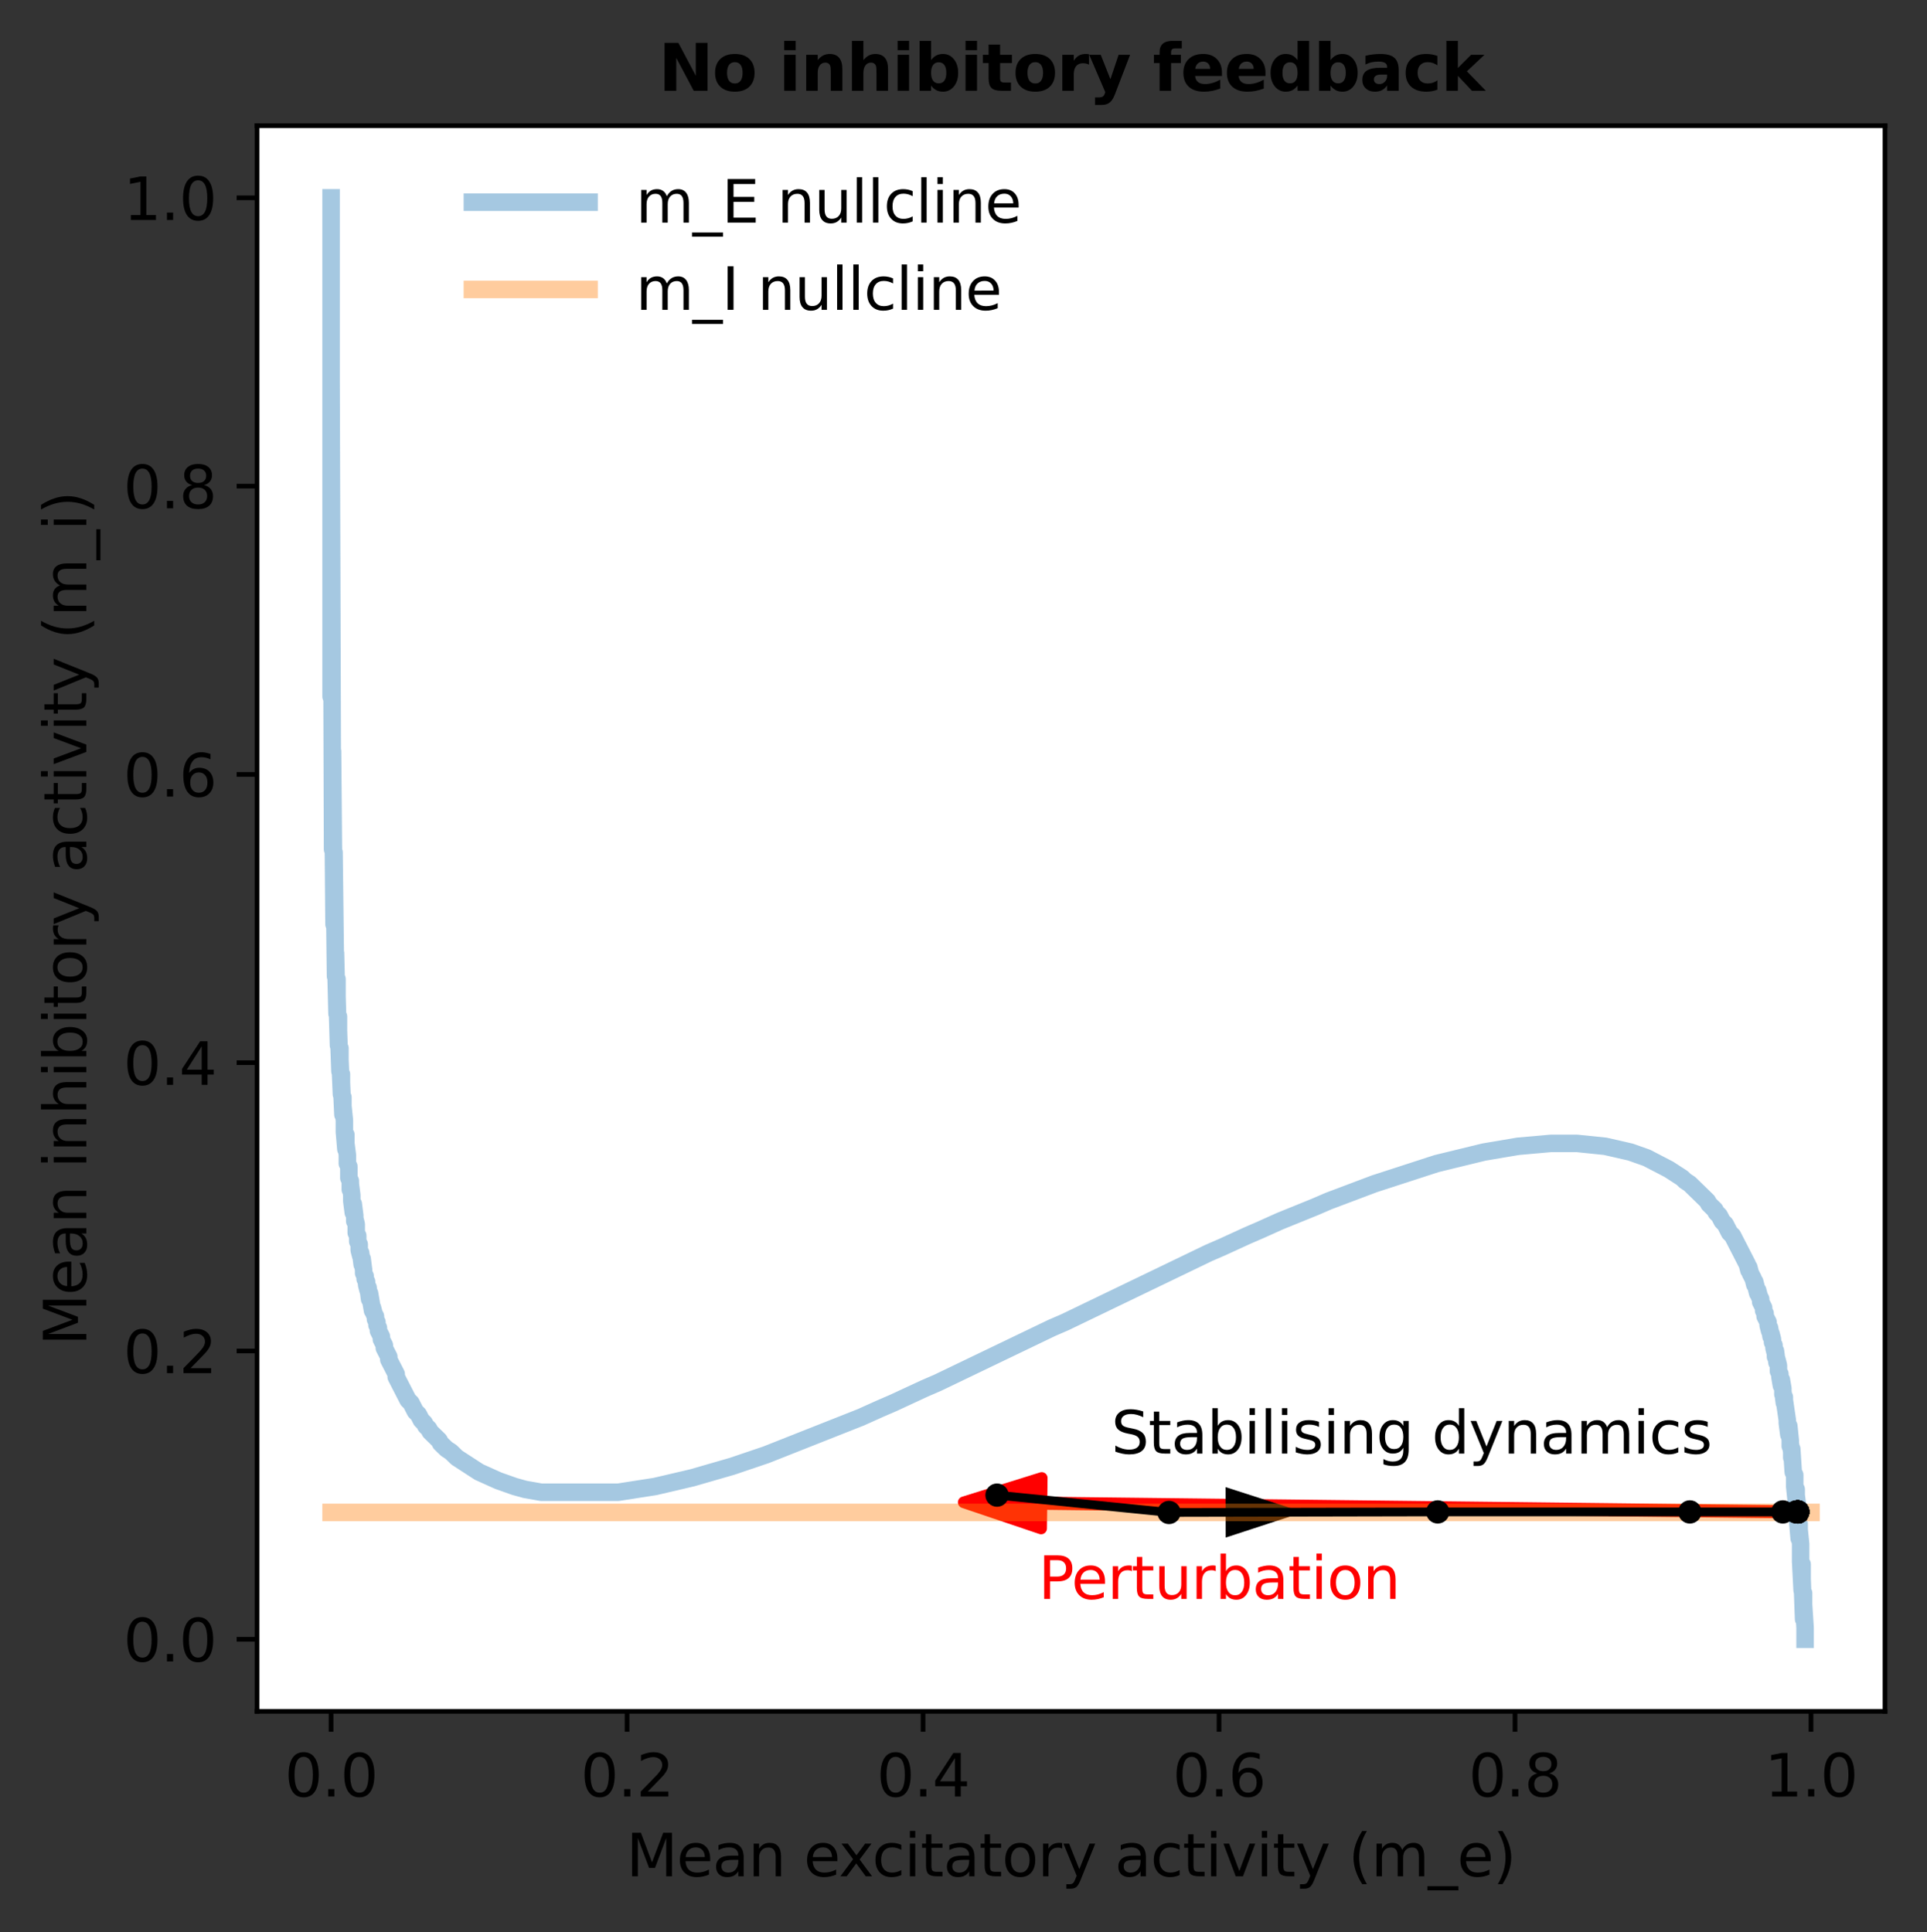 <?xml version="1.0" encoding="utf-8" standalone="no"?>
<!DOCTYPE svg PUBLIC "-//W3C//DTD SVG 1.1//EN"
  "http://www.w3.org/Graphics/SVG/1.1/DTD/svg11.dtd">
<svg xmlns:xlink="http://www.w3.org/1999/xlink" width="330.259pt" height="331.193pt" viewBox="0 0 330.259 331.193" xmlns="http://www.w3.org/2000/svg" version="1.1">
 <rect x="0" y="0" width="330.259" height="331.193" fill="#333333" stroke="none"/>
 <defs>
  <style type="text/css">*{stroke-linejoin: round; stroke-linecap: butt}</style>
 </defs>
 <g id="figure_1">
  <g id="patch_1">
   <path d="M 0 331.193 
L 330.259 331.193 
L 330.259 0 
L 0 0 
L 0 331.193 
z
" style="fill: none"/>
  </g>
  <g id="axes_1">
   <g id="patch_2">
    <path d="M 44.059 293.358 
L 323.059 293.358 
L 323.059 21.558 
L 44.059 21.558 
z
" style="fill: #ffffff"/>
   </g>
   <g id="patch_3">
    <path d="M 165.171 257.53 
L 178.538 253.359 
L 178.487 257.56 
L 308.096 259.05 
L 308.093 259.297 
L 178.484 257.807 
L 178.433 262.007 
z
" clip-path="url(#pe08edbfbc5)" style="fill: #ff0000; stroke: #ff0000; stroke-width: 2; stroke-linejoin: miter"/>
   </g>
   <g id="patch_4">
    <path d="M 223.374 259.218 
L 210.068 263.57 
L 210.058 259.37 
L 200.346 259.39 
L 200.346 259.142 
L 210.058 259.122 
L 210.049 254.922 
z
" clip-path="url(#pe08edbfbc5)"/>
   </g>
   <g id="matplotlib.axis_1">
    <g id="xtick_1">
     <g id="line2d_1">
      <defs>
       <path id="m708ea84748" d="M 0 0 
L 0 3.5 
" style="stroke: #000000; stroke-width: 0.8"/>
      </defs>
      <g>
       <use xlink:href="#m708ea84748" x="56.741" y="293.358" style="stroke: #000000; stroke-width: 0.8"/>
      </g>
     </g>
     <g id="text_1">
      <!-- 0.0 -->
      <g transform="translate(48.79 307.957)scale(0.1 -0.1)">
       <defs>
        <path id="DejaVuSans-30" d="M 2034 4250 
Q 1547 4250 1301 3770 
Q 1056 3291 1056 2328 
Q 1056 1369 1301 889 
Q 1547 409 2034 409 
Q 2525 409 2770 889 
Q 3016 1369 3016 2328 
Q 3016 3291 2770 3770 
Q 2525 4250 2034 4250 
z
M 2034 4750 
Q 2819 4750 3233 4129 
Q 3647 3509 3647 2328 
Q 3647 1150 3233 529 
Q 2819 -91 2034 -91 
Q 1250 -91 836 529 
Q 422 1150 422 2328 
Q 422 3509 836 4129 
Q 1250 4750 2034 4750 
z
" transform="scale(0.016)"/>
        <path id="DejaVuSans-2e" d="M 684 794 
L 1344 794 
L 1344 0 
L 684 0 
L 684 794 
z
" transform="scale(0.016)"/>
       </defs>
       <use xlink:href="#DejaVuSans-30"/>
       <use xlink:href="#DejaVuSans-2e" x="63.623"/>
       <use xlink:href="#DejaVuSans-30" x="95.41"/>
      </g>
     </g>
    </g>
    <g id="xtick_2">
     <g id="line2d_2">
      <g>
       <use xlink:href="#m708ea84748" x="107.468" y="293.358" style="stroke: #000000; stroke-width: 0.8"/>
      </g>
     </g>
     <g id="text_2">
      <!-- 0.2 -->
      <g transform="translate(99.517 307.957)scale(0.1 -0.1)">
       <defs>
        <path id="DejaVuSans-32" d="M 1228 531 
L 3431 531 
L 3431 0 
L 469 0 
L 469 531 
Q 828 903 1448 1529 
Q 2069 2156 2228 2338 
Q 2531 2678 2651 2914 
Q 2772 3150 2772 3378 
Q 2772 3750 2511 3984 
Q 2250 4219 1831 4219 
Q 1534 4219 1204 4116 
Q 875 4013 500 3803 
L 500 4441 
Q 881 4594 1212 4672 
Q 1544 4750 1819 4750 
Q 2544 4750 2975 4387 
Q 3406 4025 3406 3419 
Q 3406 3131 3298 2873 
Q 3191 2616 2906 2266 
Q 2828 2175 2409 1742 
Q 1991 1309 1228 531 
z
" transform="scale(0.016)"/>
       </defs>
       <use xlink:href="#DejaVuSans-30"/>
       <use xlink:href="#DejaVuSans-2e" x="63.623"/>
       <use xlink:href="#DejaVuSans-32" x="95.41"/>
      </g>
     </g>
    </g>
    <g id="xtick_3">
     <g id="line2d_3">
      <g>
       <use xlink:href="#m708ea84748" x="158.196" y="293.358" style="stroke: #000000; stroke-width: 0.8"/>
      </g>
     </g>
     <g id="text_3">
      <!-- 0.4 -->
      <g transform="translate(150.244 307.957)scale(0.1 -0.1)">
       <defs>
        <path id="DejaVuSans-34" d="M 2419 4116 
L 825 1625 
L 2419 1625 
L 2419 4116 
z
M 2253 4666 
L 3047 4666 
L 3047 1625 
L 3713 1625 
L 3713 1100 
L 3047 1100 
L 3047 0 
L 2419 0 
L 2419 1100 
L 313 1100 
L 313 1709 
L 2253 4666 
z
" transform="scale(0.016)"/>
       </defs>
       <use xlink:href="#DejaVuSans-30"/>
       <use xlink:href="#DejaVuSans-2e" x="63.623"/>
       <use xlink:href="#DejaVuSans-34" x="95.41"/>
      </g>
     </g>
    </g>
    <g id="xtick_4">
     <g id="line2d_4">
      <g>
       <use xlink:href="#m708ea84748" x="208.923" y="293.358" style="stroke: #000000; stroke-width: 0.8"/>
      </g>
     </g>
     <g id="text_4">
      <!-- 0.6 -->
      <g transform="translate(200.971 307.957)scale(0.1 -0.1)">
       <defs>
        <path id="DejaVuSans-36" d="M 2113 2584 
Q 1688 2584 1439 2293 
Q 1191 2003 1191 1497 
Q 1191 994 1439 701 
Q 1688 409 2113 409 
Q 2538 409 2786 701 
Q 3034 994 3034 1497 
Q 3034 2003 2786 2293 
Q 2538 2584 2113 2584 
z
M 3366 4563 
L 3366 3988 
Q 3128 4100 2886 4159 
Q 2644 4219 2406 4219 
Q 1781 4219 1451 3797 
Q 1122 3375 1075 2522 
Q 1259 2794 1537 2939 
Q 1816 3084 2150 3084 
Q 2853 3084 3261 2657 
Q 3669 2231 3669 1497 
Q 3669 778 3244 343 
Q 2819 -91 2113 -91 
Q 1303 -91 875 529 
Q 447 1150 447 2328 
Q 447 3434 972 4092 
Q 1497 4750 2381 4750 
Q 2619 4750 2861 4703 
Q 3103 4656 3366 4563 
z
" transform="scale(0.016)"/>
       </defs>
       <use xlink:href="#DejaVuSans-30"/>
       <use xlink:href="#DejaVuSans-2e" x="63.623"/>
       <use xlink:href="#DejaVuSans-36" x="95.41"/>
      </g>
     </g>
    </g>
    <g id="xtick_5">
     <g id="line2d_5">
      <g>
       <use xlink:href="#m708ea84748" x="259.65" y="293.358" style="stroke: #000000; stroke-width: 0.8"/>
      </g>
     </g>
     <g id="text_5">
      <!-- 0.8 -->
      <g transform="translate(251.699 307.957)scale(0.1 -0.1)">
       <defs>
        <path id="DejaVuSans-38" d="M 2034 2216 
Q 1584 2216 1326 1975 
Q 1069 1734 1069 1313 
Q 1069 891 1326 650 
Q 1584 409 2034 409 
Q 2484 409 2743 651 
Q 3003 894 3003 1313 
Q 3003 1734 2745 1975 
Q 2488 2216 2034 2216 
z
M 1403 2484 
Q 997 2584 770 2862 
Q 544 3141 544 3541 
Q 544 4100 942 4425 
Q 1341 4750 2034 4750 
Q 2731 4750 3128 4425 
Q 3525 4100 3525 3541 
Q 3525 3141 3298 2862 
Q 3072 2584 2669 2484 
Q 3125 2378 3379 2068 
Q 3634 1759 3634 1313 
Q 3634 634 3220 271 
Q 2806 -91 2034 -91 
Q 1263 -91 848 271 
Q 434 634 434 1313 
Q 434 1759 690 2068 
Q 947 2378 1403 2484 
z
M 1172 3481 
Q 1172 3119 1398 2916 
Q 1625 2713 2034 2713 
Q 2441 2713 2670 2916 
Q 2900 3119 2900 3481 
Q 2900 3844 2670 4047 
Q 2441 4250 2034 4250 
Q 1625 4250 1398 4047 
Q 1172 3844 1172 3481 
z
" transform="scale(0.016)"/>
       </defs>
       <use xlink:href="#DejaVuSans-30"/>
       <use xlink:href="#DejaVuSans-2e" x="63.623"/>
       <use xlink:href="#DejaVuSans-38" x="95.41"/>
      </g>
     </g>
    </g>
    <g id="xtick_6">
     <g id="line2d_6">
      <g>
       <use xlink:href="#m708ea84748" x="310.378" y="293.358" style="stroke: #000000; stroke-width: 0.8"/>
      </g>
     </g>
     <g id="text_6">
      <!-- 1.0 -->
      <g transform="translate(302.426 307.957)scale(0.1 -0.1)">
       <defs>
        <path id="DejaVuSans-31" d="M 794 531 
L 1825 531 
L 1825 4091 
L 703 3866 
L 703 4441 
L 1819 4666 
L 2450 4666 
L 2450 531 
L 3481 531 
L 3481 0 
L 794 0 
L 794 531 
z
" transform="scale(0.016)"/>
       </defs>
       <use xlink:href="#DejaVuSans-31"/>
       <use xlink:href="#DejaVuSans-2e" x="63.623"/>
       <use xlink:href="#DejaVuSans-30" x="95.41"/>
      </g>
     </g>
    </g>
    <g id="text_7">
     <!-- Mean excitatory activity (m_e) -->
     <g transform="translate(107.332 321.635)scale(0.1 -0.1)">
      <defs>
       <path id="DejaVuSans-4d" d="M 628 4666 
L 1569 4666 
L 2759 1491 
L 3956 4666 
L 4897 4666 
L 4897 0 
L 4281 0 
L 4281 4097 
L 3078 897 
L 2444 897 
L 1241 4097 
L 1241 0 
L 628 0 
L 628 4666 
z
" transform="scale(0.016)"/>
       <path id="DejaVuSans-65" d="M 3597 1894 
L 3597 1613 
L 953 1613 
Q 991 1019 1311 708 
Q 1631 397 2203 397 
Q 2534 397 2845 478 
Q 3156 559 3463 722 
L 3463 178 
Q 3153 47 2828 -22 
Q 2503 -91 2169 -91 
Q 1331 -91 842 396 
Q 353 884 353 1716 
Q 353 2575 817 3079 
Q 1281 3584 2069 3584 
Q 2775 3584 3186 3129 
Q 3597 2675 3597 1894 
z
M 3022 2063 
Q 3016 2534 2758 2815 
Q 2500 3097 2075 3097 
Q 1594 3097 1305 2825 
Q 1016 2553 972 2059 
L 3022 2063 
z
" transform="scale(0.016)"/>
       <path id="DejaVuSans-61" d="M 2194 1759 
Q 1497 1759 1228 1600 
Q 959 1441 959 1056 
Q 959 750 1161 570 
Q 1363 391 1709 391 
Q 2188 391 2477 730 
Q 2766 1069 2766 1631 
L 2766 1759 
L 2194 1759 
z
M 3341 1997 
L 3341 0 
L 2766 0 
L 2766 531 
Q 2569 213 2275 61 
Q 1981 -91 1556 -91 
Q 1019 -91 701 211 
Q 384 513 384 1019 
Q 384 1609 779 1909 
Q 1175 2209 1959 2209 
L 2766 2209 
L 2766 2266 
Q 2766 2663 2505 2880 
Q 2244 3097 1772 3097 
Q 1472 3097 1187 3025 
Q 903 2953 641 2809 
L 641 3341 
Q 956 3463 1253 3523 
Q 1550 3584 1831 3584 
Q 2591 3584 2966 3190 
Q 3341 2797 3341 1997 
z
" transform="scale(0.016)"/>
       <path id="DejaVuSans-6e" d="M 3513 2113 
L 3513 0 
L 2938 0 
L 2938 2094 
Q 2938 2591 2744 2837 
Q 2550 3084 2163 3084 
Q 1697 3084 1428 2787 
Q 1159 2491 1159 1978 
L 1159 0 
L 581 0 
L 581 3500 
L 1159 3500 
L 1159 2956 
Q 1366 3272 1645 3428 
Q 1925 3584 2291 3584 
Q 2894 3584 3203 3211 
Q 3513 2838 3513 2113 
z
" transform="scale(0.016)"/>
       <path id="DejaVuSans-20" transform="scale(0.016)"/>
       <path id="DejaVuSans-78" d="M 3513 3500 
L 2247 1797 
L 3578 0 
L 2900 0 
L 1881 1375 
L 863 0 
L 184 0 
L 1544 1831 
L 300 3500 
L 978 3500 
L 1906 2253 
L 2834 3500 
L 3513 3500 
z
" transform="scale(0.016)"/>
       <path id="DejaVuSans-63" d="M 3122 3366 
L 3122 2828 
Q 2878 2963 2633 3030 
Q 2388 3097 2138 3097 
Q 1578 3097 1268 2742 
Q 959 2388 959 1747 
Q 959 1106 1268 751 
Q 1578 397 2138 397 
Q 2388 397 2633 464 
Q 2878 531 3122 666 
L 3122 134 
Q 2881 22 2623 -34 
Q 2366 -91 2075 -91 
Q 1284 -91 818 406 
Q 353 903 353 1747 
Q 353 2603 823 3093 
Q 1294 3584 2113 3584 
Q 2378 3584 2631 3529 
Q 2884 3475 3122 3366 
z
" transform="scale(0.016)"/>
       <path id="DejaVuSans-69" d="M 603 3500 
L 1178 3500 
L 1178 0 
L 603 0 
L 603 3500 
z
M 603 4863 
L 1178 4863 
L 1178 4134 
L 603 4134 
L 603 4863 
z
" transform="scale(0.016)"/>
       <path id="DejaVuSans-74" d="M 1172 4494 
L 1172 3500 
L 2356 3500 
L 2356 3053 
L 1172 3053 
L 1172 1153 
Q 1172 725 1289 603 
Q 1406 481 1766 481 
L 2356 481 
L 2356 0 
L 1766 0 
Q 1100 0 847 248 
Q 594 497 594 1153 
L 594 3053 
L 172 3053 
L 172 3500 
L 594 3500 
L 594 4494 
L 1172 4494 
z
" transform="scale(0.016)"/>
       <path id="DejaVuSans-6f" d="M 1959 3097 
Q 1497 3097 1228 2736 
Q 959 2375 959 1747 
Q 959 1119 1226 758 
Q 1494 397 1959 397 
Q 2419 397 2687 759 
Q 2956 1122 2956 1747 
Q 2956 2369 2687 2733 
Q 2419 3097 1959 3097 
z
M 1959 3584 
Q 2709 3584 3137 3096 
Q 3566 2609 3566 1747 
Q 3566 888 3137 398 
Q 2709 -91 1959 -91 
Q 1206 -91 779 398 
Q 353 888 353 1747 
Q 353 2609 779 3096 
Q 1206 3584 1959 3584 
z
" transform="scale(0.016)"/>
       <path id="DejaVuSans-72" d="M 2631 2963 
Q 2534 3019 2420 3045 
Q 2306 3072 2169 3072 
Q 1681 3072 1420 2755 
Q 1159 2438 1159 1844 
L 1159 0 
L 581 0 
L 581 3500 
L 1159 3500 
L 1159 2956 
Q 1341 3275 1631 3429 
Q 1922 3584 2338 3584 
Q 2397 3584 2469 3576 
Q 2541 3569 2628 3553 
L 2631 2963 
z
" transform="scale(0.016)"/>
       <path id="DejaVuSans-79" d="M 2059 -325 
Q 1816 -950 1584 -1140 
Q 1353 -1331 966 -1331 
L 506 -1331 
L 506 -850 
L 844 -850 
Q 1081 -850 1212 -737 
Q 1344 -625 1503 -206 
L 1606 56 
L 191 3500 
L 800 3500 
L 1894 763 
L 2988 3500 
L 3597 3500 
L 2059 -325 
z
" transform="scale(0.016)"/>
       <path id="DejaVuSans-76" d="M 191 3500 
L 800 3500 
L 1894 563 
L 2988 3500 
L 3597 3500 
L 2284 0 
L 1503 0 
L 191 3500 
z
" transform="scale(0.016)"/>
       <path id="DejaVuSans-28" d="M 1984 4856 
Q 1566 4138 1362 3434 
Q 1159 2731 1159 2009 
Q 1159 1288 1364 580 
Q 1569 -128 1984 -844 
L 1484 -844 
Q 1016 -109 783 600 
Q 550 1309 550 2009 
Q 550 2706 781 3412 
Q 1013 4119 1484 4856 
L 1984 4856 
z
" transform="scale(0.016)"/>
       <path id="DejaVuSans-6d" d="M 3328 2828 
Q 3544 3216 3844 3400 
Q 4144 3584 4550 3584 
Q 5097 3584 5394 3201 
Q 5691 2819 5691 2113 
L 5691 0 
L 5113 0 
L 5113 2094 
Q 5113 2597 4934 2840 
Q 4756 3084 4391 3084 
Q 3944 3084 3684 2787 
Q 3425 2491 3425 1978 
L 3425 0 
L 2847 0 
L 2847 2094 
Q 2847 2600 2669 2842 
Q 2491 3084 2119 3084 
Q 1678 3084 1418 2786 
Q 1159 2488 1159 1978 
L 1159 0 
L 581 0 
L 581 3500 
L 1159 3500 
L 1159 2956 
Q 1356 3278 1631 3431 
Q 1906 3584 2284 3584 
Q 2666 3584 2933 3390 
Q 3200 3197 3328 2828 
z
" transform="scale(0.016)"/>
       <path id="DejaVuSans-5f" d="M 3263 -1063 
L 3263 -1509 
L -63 -1509 
L -63 -1063 
L 3263 -1063 
z
" transform="scale(0.016)"/>
       <path id="DejaVuSans-29" d="M 513 4856 
L 1013 4856 
Q 1481 4119 1714 3412 
Q 1947 2706 1947 2009 
Q 1947 1309 1714 600 
Q 1481 -109 1013 -844 
L 513 -844 
Q 928 -128 1133 580 
Q 1338 1288 1338 2009 
Q 1338 2731 1133 3434 
Q 928 4138 513 4856 
z
" transform="scale(0.016)"/>
      </defs>
      <use xlink:href="#DejaVuSans-4d"/>
      <use xlink:href="#DejaVuSans-65" x="86.279"/>
      <use xlink:href="#DejaVuSans-61" x="147.803"/>
      <use xlink:href="#DejaVuSans-6e" x="209.082"/>
      <use xlink:href="#DejaVuSans-20" x="272.461"/>
      <use xlink:href="#DejaVuSans-65" x="304.248"/>
      <use xlink:href="#DejaVuSans-78" x="364.021"/>
      <use xlink:href="#DejaVuSans-63" x="421.451"/>
      <use xlink:href="#DejaVuSans-69" x="476.432"/>
      <use xlink:href="#DejaVuSans-74" x="504.215"/>
      <use xlink:href="#DejaVuSans-61" x="543.424"/>
      <use xlink:href="#DejaVuSans-74" x="604.703"/>
      <use xlink:href="#DejaVuSans-6f" x="643.912"/>
      <use xlink:href="#DejaVuSans-72" x="705.094"/>
      <use xlink:href="#DejaVuSans-79" x="746.207"/>
      <use xlink:href="#DejaVuSans-20" x="805.387"/>
      <use xlink:href="#DejaVuSans-61" x="837.174"/>
      <use xlink:href="#DejaVuSans-63" x="898.453"/>
      <use xlink:href="#DejaVuSans-74" x="953.434"/>
      <use xlink:href="#DejaVuSans-69" x="992.643"/>
      <use xlink:href="#DejaVuSans-76" x="1020.426"/>
      <use xlink:href="#DejaVuSans-69" x="1079.605"/>
      <use xlink:href="#DejaVuSans-74" x="1107.389"/>
      <use xlink:href="#DejaVuSans-79" x="1146.598"/>
      <use xlink:href="#DejaVuSans-20" x="1205.777"/>
      <use xlink:href="#DejaVuSans-28" x="1237.564"/>
      <use xlink:href="#DejaVuSans-6d" x="1276.578"/>
      <use xlink:href="#DejaVuSans-5f" x="1373.99"/>
      <use xlink:href="#DejaVuSans-65" x="1423.99"/>
      <use xlink:href="#DejaVuSans-29" x="1485.514"/>
     </g>
    </g>
   </g>
   <g id="matplotlib.axis_2">
    <g id="ytick_1">
     <g id="line2d_7">
      <defs>
       <path id="m34f8cca39f" d="M 0 0 
L -3.5 0 
" style="stroke: #000000; stroke-width: 0.8"/>
      </defs>
      <g>
       <use xlink:href="#m34f8cca39f" x="44.059" y="281.004" style="stroke: #000000; stroke-width: 0.8"/>
      </g>
     </g>
     <g id="text_8">
      <!-- 0.0 -->
      <g transform="translate(21.156 284.803)scale(0.1 -0.1)">
       <use xlink:href="#DejaVuSans-30"/>
       <use xlink:href="#DejaVuSans-2e" x="63.623"/>
       <use xlink:href="#DejaVuSans-30" x="95.41"/>
      </g>
     </g>
    </g>
    <g id="ytick_2">
     <g id="line2d_8">
      <g>
       <use xlink:href="#m34f8cca39f" x="44.059" y="231.586" style="stroke: #000000; stroke-width: 0.8"/>
      </g>
     </g>
     <g id="text_9">
      <!-- 0.2 -->
      <g transform="translate(21.156 235.385)scale(0.1 -0.1)">
       <use xlink:href="#DejaVuSans-30"/>
       <use xlink:href="#DejaVuSans-2e" x="63.623"/>
       <use xlink:href="#DejaVuSans-32" x="95.41"/>
      </g>
     </g>
    </g>
    <g id="ytick_3">
     <g id="line2d_9">
      <g>
       <use xlink:href="#m34f8cca39f" x="44.059" y="182.167" style="stroke: #000000; stroke-width: 0.8"/>
      </g>
     </g>
     <g id="text_10">
      <!-- 0.4 -->
      <g transform="translate(21.156 185.967)scale(0.1 -0.1)">
       <use xlink:href="#DejaVuSans-30"/>
       <use xlink:href="#DejaVuSans-2e" x="63.623"/>
       <use xlink:href="#DejaVuSans-34" x="95.41"/>
      </g>
     </g>
    </g>
    <g id="ytick_4">
     <g id="line2d_10">
      <g>
       <use xlink:href="#m34f8cca39f" x="44.059" y="132.749" style="stroke: #000000; stroke-width: 0.8"/>
      </g>
     </g>
     <g id="text_11">
      <!-- 0.6 -->
      <g transform="translate(21.156 136.548)scale(0.1 -0.1)">
       <use xlink:href="#DejaVuSans-30"/>
       <use xlink:href="#DejaVuSans-2e" x="63.623"/>
       <use xlink:href="#DejaVuSans-36" x="95.41"/>
      </g>
     </g>
    </g>
    <g id="ytick_5">
     <g id="line2d_11">
      <g>
       <use xlink:href="#m34f8cca39f" x="44.059" y="83.331" style="stroke: #000000; stroke-width: 0.8"/>
      </g>
     </g>
     <g id="text_12">
      <!-- 0.8 -->
      <g transform="translate(21.156 87.13)scale(0.1 -0.1)">
       <use xlink:href="#DejaVuSans-30"/>
       <use xlink:href="#DejaVuSans-2e" x="63.623"/>
       <use xlink:href="#DejaVuSans-38" x="95.41"/>
      </g>
     </g>
    </g>
    <g id="ytick_6">
     <g id="line2d_12">
      <g>
       <use xlink:href="#m34f8cca39f" x="44.059" y="33.913" style="stroke: #000000; stroke-width: 0.8"/>
      </g>
     </g>
     <g id="text_13">
      <!-- 1.0 -->
      <g transform="translate(21.156 37.712)scale(0.1 -0.1)">
       <use xlink:href="#DejaVuSans-31"/>
       <use xlink:href="#DejaVuSans-2e" x="63.623"/>
       <use xlink:href="#DejaVuSans-30" x="95.41"/>
      </g>
     </g>
    </g>
    <g id="text_14">
     <!-- Mean inhibitory activity (m_i) -->
     <g transform="translate(14.798 230.654)rotate(-90)scale(0.1 -0.1)">
      <defs>
       <path id="DejaVuSans-68" d="M 3513 2113 
L 3513 0 
L 2938 0 
L 2938 2094 
Q 2938 2591 2744 2837 
Q 2550 3084 2163 3084 
Q 1697 3084 1428 2787 
Q 1159 2491 1159 1978 
L 1159 0 
L 581 0 
L 581 4863 
L 1159 4863 
L 1159 2956 
Q 1366 3272 1645 3428 
Q 1925 3584 2291 3584 
Q 2894 3584 3203 3211 
Q 3513 2838 3513 2113 
z
" transform="scale(0.016)"/>
       <path id="DejaVuSans-62" d="M 3116 1747 
Q 3116 2381 2855 2742 
Q 2594 3103 2138 3103 
Q 1681 3103 1420 2742 
Q 1159 2381 1159 1747 
Q 1159 1113 1420 752 
Q 1681 391 2138 391 
Q 2594 391 2855 752 
Q 3116 1113 3116 1747 
z
M 1159 2969 
Q 1341 3281 1617 3432 
Q 1894 3584 2278 3584 
Q 2916 3584 3314 3078 
Q 3713 2572 3713 1747 
Q 3713 922 3314 415 
Q 2916 -91 2278 -91 
Q 1894 -91 1617 61 
Q 1341 213 1159 525 
L 1159 0 
L 581 0 
L 581 4863 
L 1159 4863 
L 1159 2969 
z
" transform="scale(0.016)"/>
      </defs>
      <use xlink:href="#DejaVuSans-4d"/>
      <use xlink:href="#DejaVuSans-65" x="86.279"/>
      <use xlink:href="#DejaVuSans-61" x="147.803"/>
      <use xlink:href="#DejaVuSans-6e" x="209.082"/>
      <use xlink:href="#DejaVuSans-20" x="272.461"/>
      <use xlink:href="#DejaVuSans-69" x="304.248"/>
      <use xlink:href="#DejaVuSans-6e" x="332.031"/>
      <use xlink:href="#DejaVuSans-68" x="395.41"/>
      <use xlink:href="#DejaVuSans-69" x="458.789"/>
      <use xlink:href="#DejaVuSans-62" x="486.572"/>
      <use xlink:href="#DejaVuSans-69" x="550.049"/>
      <use xlink:href="#DejaVuSans-74" x="577.832"/>
      <use xlink:href="#DejaVuSans-6f" x="617.041"/>
      <use xlink:href="#DejaVuSans-72" x="678.223"/>
      <use xlink:href="#DejaVuSans-79" x="719.336"/>
      <use xlink:href="#DejaVuSans-20" x="778.516"/>
      <use xlink:href="#DejaVuSans-61" x="810.303"/>
      <use xlink:href="#DejaVuSans-63" x="871.582"/>
      <use xlink:href="#DejaVuSans-74" x="926.562"/>
      <use xlink:href="#DejaVuSans-69" x="965.771"/>
      <use xlink:href="#DejaVuSans-76" x="993.555"/>
      <use xlink:href="#DejaVuSans-69" x="1052.734"/>
      <use xlink:href="#DejaVuSans-74" x="1080.518"/>
      <use xlink:href="#DejaVuSans-79" x="1119.727"/>
      <use xlink:href="#DejaVuSans-20" x="1178.906"/>
      <use xlink:href="#DejaVuSans-28" x="1210.693"/>
      <use xlink:href="#DejaVuSans-6d" x="1249.707"/>
      <use xlink:href="#DejaVuSans-5f" x="1347.119"/>
      <use xlink:href="#DejaVuSans-69" x="1397.119"/>
      <use xlink:href="#DejaVuSans-29" x="1424.902"/>
     </g>
    </g>
   </g>
   <g id="line2d_13">
    <path d="M 56.741 33.913 
L 56.741 119.406 
L 56.741 65.046 
L 56.995 145.598 
L 56.995 128.796 
L 57.248 158.447 
L 57.248 146.092 
L 57.502 167.342 
L 57.502 163.388 
L 57.756 173.766 
L 57.756 171.295 
L 57.756 167.836 
L 57.756 170.801 
L 58.009 179.202 
L 58.009 175.743 
L 58.009 174.26 
L 58.009 176.731 
L 58.263 183.65 
L 58.263 180.685 
L 58.263 179.696 
L 58.263 181.673 
L 58.517 187.603 
L 58.517 184.638 
L 58.517 184.144 
L 58.517 185.627 
L 58.77 191.063 
L 58.77 188.592 
L 58.77 188.098 
L 58.77 189.58 
L 59.024 192.051 
L 59.024 194.028 
L 59.278 196.993 
L 59.278 196.499 
L 59.278 194.522 
L 59.278 196.004 
L 59.531 197.981 
L 59.531 199.464 
L 59.785 199.958 
L 59.785 201.935 
L 60.038 202.429 
L 60.038 203.911 
L 60.038 202.923 
L 60.292 204.9 
L 60.292 205.888 
L 60.546 207.865 
L 60.546 206.876 
L 60.546 206.382 
L 60.799 208.359 
L 60.799 209.347 
L 60.799 208.853 
L 61.053 209.842 
L 61.053 211.324 
L 61.307 211.818 
L 61.307 212.807 
L 61.56 213.301 
L 61.56 214.289 
L 61.814 215.278 
L 61.814 214.783 
L 62.068 216.76 
L 62.068 216.266 
L 62.068 215.772 
L 62.321 217.748 
L 62.321 218.243 
L 62.575 218.737 
L 62.575 219.231 
L 62.828 219.725 
L 62.828 220.219 
L 63.082 221.208 
L 63.082 220.714 
L 63.336 222.69 
L 63.336 222.196 
L 63.336 221.702 
L 63.843 224.667 
L 63.843 224.173 
L 64.097 225.161 
L 64.35 225.655 
L 64.35 226.15 
L 64.604 226.644 
L 64.604 227.138 
L 64.858 227.632 
L 64.858 228.126 
L 65.365 229.115 
L 65.365 229.609 
L 65.872 230.597 
L 65.872 231.091 
L 66.633 232.574 
L 66.633 233.068 
L 67.901 235.539 
L 67.901 236.033 
L 69.93 239.987 
L 70.438 240.481 
L 71.198 241.963 
L 71.706 242.458 
L 72.213 243.446 
L 72.72 243.94 
L 72.974 244.434 
L 73.481 244.928 
L 73.735 245.423 
L 75.257 246.905 
L 75.51 247.399 
L 76.525 248.388 
L 77.286 248.882 
L 78.3 249.87 
L 82.105 252.341 
L 85.402 253.824 
L 88.192 254.812 
L 89.968 255.306 
L 92.758 255.8 
L 105.947 255.8 
L 112.288 254.812 
L 118.628 253.33 
L 125.477 251.353 
L 131.31 249.376 
L 147.543 242.952 
L 150.84 241.469 
L 153.123 240.481 
L 158.449 238.01 
L 160.732 237.022 
L 180.262 227.632 
L 182.545 226.644 
L 207.148 214.783 
L 209.43 213.795 
L 213.742 211.818 
L 216.025 210.83 
L 219.322 209.347 
L 225.409 206.876 
L 227.692 205.888 
L 235.555 202.923 
L 246.208 199.464 
L 254.324 197.487 
L 260.158 196.499 
L 265.738 196.004 
L 270.303 196.004 
L 275.122 196.499 
L 279.434 197.487 
L 282.224 198.475 
L 286.028 200.452 
L 288.311 201.935 
L 288.818 202.429 
L 289.579 202.923 
L 292.623 205.888 
L 292.877 206.382 
L 293.891 207.371 
L 294.145 207.865 
L 294.652 208.359 
L 295.159 209.347 
L 295.667 209.842 
L 296.428 211.324 
L 296.935 211.818 
L 299.471 216.76 
L 299.725 217.748 
L 299.725 217.254 
L 299.978 218.243 
L 300.486 219.231 
L 300.739 220.219 
L 300.739 219.725 
L 301.247 221.702 
L 301.247 221.208 
L 301.5 222.196 
L 301.754 222.69 
L 301.754 223.184 
L 302.261 224.173 
L 302.261 224.667 
L 302.515 225.161 
L 302.515 225.655 
L 303.022 226.644 
L 303.022 227.138 
L 303.276 228.126 
L 303.276 227.632 
L 303.529 229.115 
L 303.529 228.62 
L 303.783 229.609 
L 303.783 230.103 
L 304.037 230.597 
L 304.037 231.091 
L 304.29 232.08 
L 304.29 232.574 
L 304.29 231.586 
L 304.544 233.562 
L 304.544 233.068 
L 304.798 234.056 
L 304.798 235.045 
L 305.051 235.539 
L 305.051 236.033 
L 305.305 237.516 
L 305.305 237.022 
L 305.305 236.527 
L 305.558 238.01 
L 305.558 238.998 
L 305.558 238.504 
L 305.812 240.481 
L 305.812 239.492 
L 305.812 239.987 
L 306.319 243.446 
L 306.319 243.94 
L 306.573 245.917 
L 306.573 244.928 
L 306.573 244.434 
L 306.827 246.905 
L 306.827 247.894 
L 306.827 247.399 
L 307.08 248.882 
L 307.08 249.87 
L 307.08 248.388 
L 307.334 252.341 
L 307.588 252.835 
L 307.588 254.812 
L 307.841 257.283 
L 307.841 256.789 
L 307.841 255.306 
L 307.841 256.295 
L 308.095 258.271 
L 308.095 260.742 
L 308.348 263.707 
L 308.348 261.236 
L 308.348 262.225 
L 308.602 264.696 
L 308.602 267.661 
L 308.856 272.603 
L 308.856 271.12 
L 308.856 268.155 
L 308.856 270.626 
L 309.109 277.544 
L 309.109 274.579 
L 309.109 273.097 
L 309.109 275.074 
L 309.363 279.027 
L 309.363 281.004 
L 309.363 281.004 
" clip-path="url(#pe08edbfbc5)" style="fill: none; stroke: #1f77b4; stroke-opacity: 0.4; stroke-width: 3; stroke-linecap: square"/>
   </g>
   <g id="line2d_14">
    <path d="M 56.741 259.26 
L 310.378 259.26 
L 310.378 259.26 
" clip-path="url(#pe08edbfbc5)" style="fill: none; stroke: #ff7f0e; stroke-opacity: 0.4; stroke-width: 3; stroke-linecap: square"/>
   </g>
   <g id="line2d_15">
    <path d="M 170.878 256.295 
L 200.346 259.266 
L 246.402 259.171 
L 289.614 259.174 
L 305.551 259.174 
L 307.835 259.174 
L 308.07 259.174 
L 308.092 259.174 
L 308.095 259.174 
L 308.095 259.174 
L 308.095 259.174 
L 308.095 259.174 
L 308.095 259.174 
L 308.095 259.174 
L 308.095 259.174 
L 308.095 259.174 
L 308.095 259.174 
L 308.095 259.174 
L 308.095 259.174 
L 308.095 259.174 
L 308.095 259.174 
L 308.095 259.174 
L 308.095 259.174 
L 308.095 259.174 
L 308.095 259.174 
L 308.095 259.174 
L 308.095 259.174 
L 308.095 259.174 
L 308.095 259.174 
L 308.095 259.174 
L 308.095 259.174 
L 308.095 259.174 
L 308.095 259.174 
L 308.095 259.174 
L 308.095 259.174 
L 308.095 259.174 
L 308.095 259.174 
L 308.095 259.174 
L 308.095 259.174 
L 308.095 259.174 
L 308.095 259.174 
L 308.095 259.174 
L 308.095 259.174 
L 308.095 259.174 
L 308.095 259.174 
L 308.095 259.174 
L 308.095 259.174 
L 308.095 259.174 
L 308.095 259.174 
L 308.095 259.174 
" clip-path="url(#pe08edbfbc5)" style="fill: none; stroke: #000000; stroke-width: 1.5; stroke-linecap: square"/>
    <defs>
     <path id="m712fa3d374" d="M 0 1.5 
C 0.398 1.5 0.779 1.342 1.061 1.061 
C 1.342 0.779 1.5 0.398 1.5 0 
C 1.5 -0.398 1.342 -0.779 1.061 -1.061 
C 0.779 -1.342 0.398 -1.5 0 -1.5 
C -0.398 -1.5 -0.779 -1.342 -1.061 -1.061 
C -1.342 -0.779 -1.5 -0.398 -1.5 0 
C -1.5 0.398 -1.342 0.779 -1.061 1.061 
C -0.779 1.342 -0.398 1.5 0 1.5 
z
" style="stroke: #000000"/>
    </defs>
    <g clip-path="url(#pe08edbfbc5)">
     <use xlink:href="#m712fa3d374" x="170.878" y="256.295" style="stroke: #000000"/>
     <use xlink:href="#m712fa3d374" x="200.346" y="259.266" style="stroke: #000000"/>
     <use xlink:href="#m712fa3d374" x="246.402" y="259.171" style="stroke: #000000"/>
     <use xlink:href="#m712fa3d374" x="289.614" y="259.174" style="stroke: #000000"/>
     <use xlink:href="#m712fa3d374" x="305.551" y="259.174" style="stroke: #000000"/>
     <use xlink:href="#m712fa3d374" x="307.835" y="259.174" style="stroke: #000000"/>
     <use xlink:href="#m712fa3d374" x="308.07" y="259.174" style="stroke: #000000"/>
     <use xlink:href="#m712fa3d374" x="308.092" y="259.174" style="stroke: #000000"/>
     <use xlink:href="#m712fa3d374" x="308.095" y="259.174" style="stroke: #000000"/>
     <use xlink:href="#m712fa3d374" x="308.095" y="259.174" style="stroke: #000000"/>
     <use xlink:href="#m712fa3d374" x="308.095" y="259.174" style="stroke: #000000"/>
     <use xlink:href="#m712fa3d374" x="308.095" y="259.174" style="stroke: #000000"/>
     <use xlink:href="#m712fa3d374" x="308.095" y="259.174" style="stroke: #000000"/>
     <use xlink:href="#m712fa3d374" x="308.095" y="259.174" style="stroke: #000000"/>
     <use xlink:href="#m712fa3d374" x="308.095" y="259.174" style="stroke: #000000"/>
     <use xlink:href="#m712fa3d374" x="308.095" y="259.174" style="stroke: #000000"/>
     <use xlink:href="#m712fa3d374" x="308.095" y="259.174" style="stroke: #000000"/>
     <use xlink:href="#m712fa3d374" x="308.095" y="259.174" style="stroke: #000000"/>
     <use xlink:href="#m712fa3d374" x="308.095" y="259.174" style="stroke: #000000"/>
     <use xlink:href="#m712fa3d374" x="308.095" y="259.174" style="stroke: #000000"/>
     <use xlink:href="#m712fa3d374" x="308.095" y="259.174" style="stroke: #000000"/>
     <use xlink:href="#m712fa3d374" x="308.095" y="259.174" style="stroke: #000000"/>
     <use xlink:href="#m712fa3d374" x="308.095" y="259.174" style="stroke: #000000"/>
     <use xlink:href="#m712fa3d374" x="308.095" y="259.174" style="stroke: #000000"/>
     <use xlink:href="#m712fa3d374" x="308.095" y="259.174" style="stroke: #000000"/>
     <use xlink:href="#m712fa3d374" x="308.095" y="259.174" style="stroke: #000000"/>
     <use xlink:href="#m712fa3d374" x="308.095" y="259.174" style="stroke: #000000"/>
     <use xlink:href="#m712fa3d374" x="308.095" y="259.174" style="stroke: #000000"/>
     <use xlink:href="#m712fa3d374" x="308.095" y="259.174" style="stroke: #000000"/>
     <use xlink:href="#m712fa3d374" x="308.095" y="259.174" style="stroke: #000000"/>
     <use xlink:href="#m712fa3d374" x="308.095" y="259.174" style="stroke: #000000"/>
     <use xlink:href="#m712fa3d374" x="308.095" y="259.174" style="stroke: #000000"/>
     <use xlink:href="#m712fa3d374" x="308.095" y="259.174" style="stroke: #000000"/>
     <use xlink:href="#m712fa3d374" x="308.095" y="259.174" style="stroke: #000000"/>
     <use xlink:href="#m712fa3d374" x="308.095" y="259.174" style="stroke: #000000"/>
     <use xlink:href="#m712fa3d374" x="308.095" y="259.174" style="stroke: #000000"/>
     <use xlink:href="#m712fa3d374" x="308.095" y="259.174" style="stroke: #000000"/>
     <use xlink:href="#m712fa3d374" x="308.095" y="259.174" style="stroke: #000000"/>
     <use xlink:href="#m712fa3d374" x="308.095" y="259.174" style="stroke: #000000"/>
     <use xlink:href="#m712fa3d374" x="308.095" y="259.174" style="stroke: #000000"/>
     <use xlink:href="#m712fa3d374" x="308.095" y="259.174" style="stroke: #000000"/>
     <use xlink:href="#m712fa3d374" x="308.095" y="259.174" style="stroke: #000000"/>
     <use xlink:href="#m712fa3d374" x="308.095" y="259.174" style="stroke: #000000"/>
     <use xlink:href="#m712fa3d374" x="308.095" y="259.174" style="stroke: #000000"/>
     <use xlink:href="#m712fa3d374" x="308.095" y="259.174" style="stroke: #000000"/>
     <use xlink:href="#m712fa3d374" x="308.095" y="259.174" style="stroke: #000000"/>
     <use xlink:href="#m712fa3d374" x="308.095" y="259.174" style="stroke: #000000"/>
     <use xlink:href="#m712fa3d374" x="308.095" y="259.174" style="stroke: #000000"/>
     <use xlink:href="#m712fa3d374" x="308.095" y="259.174" style="stroke: #000000"/>
     <use xlink:href="#m712fa3d374" x="308.095" y="259.174" style="stroke: #000000"/>
    </g>
   </g>
   <g id="patch_5">
    <path d="M 44.059 293.358 
L 44.059 21.558 
" style="fill: none; stroke: #000000; stroke-width: 0.8; stroke-linejoin: miter; stroke-linecap: square"/>
   </g>
   <g id="patch_6">
    <path d="M 323.059 293.358 
L 323.059 21.558 
" style="fill: none; stroke: #000000; stroke-width: 0.8; stroke-linejoin: miter; stroke-linecap: square"/>
   </g>
   <g id="patch_7">
    <path d="M 44.059 293.358 
L 323.059 293.358 
" style="fill: none; stroke: #000000; stroke-width: 0.8; stroke-linejoin: miter; stroke-linecap: square"/>
   </g>
   <g id="patch_8">
    <path d="M 44.059 21.558 
L 323.059 21.558 
" style="fill: none; stroke: #000000; stroke-width: 0.8; stroke-linejoin: miter; stroke-linecap: square"/>
   </g>
   <g id="text_15">
    <!-- Perturbation -->
    <g style="fill: #ff0000" transform="translate(177.957 274.085)scale(0.1 -0.1)">
     <defs>
      <path id="DejaVuSans-50" d="M 1259 4147 
L 1259 2394 
L 2053 2394 
Q 2494 2394 2734 2622 
Q 2975 2850 2975 3272 
Q 2975 3691 2734 3919 
Q 2494 4147 2053 4147 
L 1259 4147 
z
M 628 4666 
L 2053 4666 
Q 2838 4666 3239 4311 
Q 3641 3956 3641 3272 
Q 3641 2581 3239 2228 
Q 2838 1875 2053 1875 
L 1259 1875 
L 1259 0 
L 628 0 
L 628 4666 
z
" transform="scale(0.016)"/>
      <path id="DejaVuSans-75" d="M 544 1381 
L 544 3500 
L 1119 3500 
L 1119 1403 
Q 1119 906 1312 657 
Q 1506 409 1894 409 
Q 2359 409 2629 706 
Q 2900 1003 2900 1516 
L 2900 3500 
L 3475 3500 
L 3475 0 
L 2900 0 
L 2900 538 
Q 2691 219 2414 64 
Q 2138 -91 1772 -91 
Q 1169 -91 856 284 
Q 544 659 544 1381 
z
M 1991 3584 
L 1991 3584 
z
" transform="scale(0.016)"/>
     </defs>
     <use xlink:href="#DejaVuSans-50"/>
     <use xlink:href="#DejaVuSans-65" x="56.678"/>
     <use xlink:href="#DejaVuSans-72" x="118.201"/>
     <use xlink:href="#DejaVuSans-74" x="159.314"/>
     <use xlink:href="#DejaVuSans-75" x="198.523"/>
     <use xlink:href="#DejaVuSans-72" x="261.902"/>
     <use xlink:href="#DejaVuSans-62" x="303.016"/>
     <use xlink:href="#DejaVuSans-61" x="366.492"/>
     <use xlink:href="#DejaVuSans-74" x="427.771"/>
     <use xlink:href="#DejaVuSans-69" x="466.98"/>
     <use xlink:href="#DejaVuSans-6f" x="494.764"/>
     <use xlink:href="#DejaVuSans-6e" x="555.945"/>
    </g>
   </g>
   <g id="text_16">
    <!-- Stabilising dynamics -->
    <g transform="translate(190.45 249.17)scale(0.1 -0.1)">
     <defs>
      <path id="DejaVuSans-53" d="M 3425 4513 
L 3425 3897 
Q 3066 4069 2747 4153 
Q 2428 4238 2131 4238 
Q 1616 4238 1336 4038 
Q 1056 3838 1056 3469 
Q 1056 3159 1242 3001 
Q 1428 2844 1947 2747 
L 2328 2669 
Q 3034 2534 3370 2195 
Q 3706 1856 3706 1288 
Q 3706 609 3251 259 
Q 2797 -91 1919 -91 
Q 1588 -91 1214 -16 
Q 841 59 441 206 
L 441 856 
Q 825 641 1194 531 
Q 1563 422 1919 422 
Q 2459 422 2753 634 
Q 3047 847 3047 1241 
Q 3047 1584 2836 1778 
Q 2625 1972 2144 2069 
L 1759 2144 
Q 1053 2284 737 2584 
Q 422 2884 422 3419 
Q 422 4038 858 4394 
Q 1294 4750 2059 4750 
Q 2388 4750 2728 4690 
Q 3069 4631 3425 4513 
z
" transform="scale(0.016)"/>
      <path id="DejaVuSans-6c" d="M 603 4863 
L 1178 4863 
L 1178 0 
L 603 0 
L 603 4863 
z
" transform="scale(0.016)"/>
      <path id="DejaVuSans-73" d="M 2834 3397 
L 2834 2853 
Q 2591 2978 2328 3040 
Q 2066 3103 1784 3103 
Q 1356 3103 1142 2972 
Q 928 2841 928 2578 
Q 928 2378 1081 2264 
Q 1234 2150 1697 2047 
L 1894 2003 
Q 2506 1872 2764 1633 
Q 3022 1394 3022 966 
Q 3022 478 2636 193 
Q 2250 -91 1575 -91 
Q 1294 -91 989 -36 
Q 684 19 347 128 
L 347 722 
Q 666 556 975 473 
Q 1284 391 1588 391 
Q 1994 391 2212 530 
Q 2431 669 2431 922 
Q 2431 1156 2273 1281 
Q 2116 1406 1581 1522 
L 1381 1569 
Q 847 1681 609 1914 
Q 372 2147 372 2553 
Q 372 3047 722 3315 
Q 1072 3584 1716 3584 
Q 2034 3584 2315 3537 
Q 2597 3491 2834 3397 
z
" transform="scale(0.016)"/>
      <path id="DejaVuSans-67" d="M 2906 1791 
Q 2906 2416 2648 2759 
Q 2391 3103 1925 3103 
Q 1463 3103 1205 2759 
Q 947 2416 947 1791 
Q 947 1169 1205 825 
Q 1463 481 1925 481 
Q 2391 481 2648 825 
Q 2906 1169 2906 1791 
z
M 3481 434 
Q 3481 -459 3084 -895 
Q 2688 -1331 1869 -1331 
Q 1566 -1331 1297 -1286 
Q 1028 -1241 775 -1147 
L 775 -588 
Q 1028 -725 1275 -790 
Q 1522 -856 1778 -856 
Q 2344 -856 2625 -561 
Q 2906 -266 2906 331 
L 2906 616 
Q 2728 306 2450 153 
Q 2172 0 1784 0 
Q 1141 0 747 490 
Q 353 981 353 1791 
Q 353 2603 747 3093 
Q 1141 3584 1784 3584 
Q 2172 3584 2450 3431 
Q 2728 3278 2906 2969 
L 2906 3500 
L 3481 3500 
L 3481 434 
z
" transform="scale(0.016)"/>
      <path id="DejaVuSans-64" d="M 2906 2969 
L 2906 4863 
L 3481 4863 
L 3481 0 
L 2906 0 
L 2906 525 
Q 2725 213 2448 61 
Q 2172 -91 1784 -91 
Q 1150 -91 751 415 
Q 353 922 353 1747 
Q 353 2572 751 3078 
Q 1150 3584 1784 3584 
Q 2172 3584 2448 3432 
Q 2725 3281 2906 2969 
z
M 947 1747 
Q 947 1113 1208 752 
Q 1469 391 1925 391 
Q 2381 391 2643 752 
Q 2906 1113 2906 1747 
Q 2906 2381 2643 2742 
Q 2381 3103 1925 3103 
Q 1469 3103 1208 2742 
Q 947 2381 947 1747 
z
" transform="scale(0.016)"/>
     </defs>
     <use xlink:href="#DejaVuSans-53"/>
     <use xlink:href="#DejaVuSans-74" x="63.477"/>
     <use xlink:href="#DejaVuSans-61" x="102.686"/>
     <use xlink:href="#DejaVuSans-62" x="163.965"/>
     <use xlink:href="#DejaVuSans-69" x="227.441"/>
     <use xlink:href="#DejaVuSans-6c" x="255.225"/>
     <use xlink:href="#DejaVuSans-69" x="283.008"/>
     <use xlink:href="#DejaVuSans-73" x="310.791"/>
     <use xlink:href="#DejaVuSans-69" x="362.891"/>
     <use xlink:href="#DejaVuSans-6e" x="390.674"/>
     <use xlink:href="#DejaVuSans-67" x="454.053"/>
     <use xlink:href="#DejaVuSans-20" x="517.529"/>
     <use xlink:href="#DejaVuSans-64" x="549.316"/>
     <use xlink:href="#DejaVuSans-79" x="612.793"/>
     <use xlink:href="#DejaVuSans-6e" x="671.973"/>
     <use xlink:href="#DejaVuSans-61" x="735.352"/>
     <use xlink:href="#DejaVuSans-6d" x="796.631"/>
     <use xlink:href="#DejaVuSans-69" x="894.043"/>
     <use xlink:href="#DejaVuSans-63" x="921.826"/>
     <use xlink:href="#DejaVuSans-73" x="976.807"/>
    </g>
   </g>
   <g id="text_17">
    <!-- No inhibitory feedback -->
    <g transform="translate(112.863 15.558)scale(0.11 -0.11)">
     <defs>
      <path id="DejaVuSans-Bold-4e" d="M 588 4666 
L 1931 4666 
L 3628 1466 
L 3628 4666 
L 4769 4666 
L 4769 0 
L 3425 0 
L 1728 3200 
L 1728 0 
L 588 0 
L 588 4666 
z
" transform="scale(0.016)"/>
      <path id="DejaVuSans-Bold-6f" d="M 2203 2784 
Q 1831 2784 1636 2517 
Q 1441 2250 1441 1747 
Q 1441 1244 1636 976 
Q 1831 709 2203 709 
Q 2569 709 2762 976 
Q 2956 1244 2956 1747 
Q 2956 2250 2762 2517 
Q 2569 2784 2203 2784 
z
M 2203 3584 
Q 3106 3584 3614 3096 
Q 4122 2609 4122 1747 
Q 4122 884 3614 396 
Q 3106 -91 2203 -91 
Q 1297 -91 786 396 
Q 275 884 275 1747 
Q 275 2609 786 3096 
Q 1297 3584 2203 3584 
z
" transform="scale(0.016)"/>
      <path id="DejaVuSans-Bold-20" transform="scale(0.016)"/>
      <path id="DejaVuSans-Bold-69" d="M 538 3500 
L 1656 3500 
L 1656 0 
L 538 0 
L 538 3500 
z
M 538 4863 
L 1656 4863 
L 1656 3950 
L 538 3950 
L 538 4863 
z
" transform="scale(0.016)"/>
      <path id="DejaVuSans-Bold-6e" d="M 4056 2131 
L 4056 0 
L 2931 0 
L 2931 347 
L 2931 1631 
Q 2931 2084 2911 2256 
Q 2891 2428 2841 2509 
Q 2775 2619 2662 2680 
Q 2550 2741 2406 2741 
Q 2056 2741 1856 2470 
Q 1656 2200 1656 1722 
L 1656 0 
L 538 0 
L 538 3500 
L 1656 3500 
L 1656 2988 
Q 1909 3294 2193 3439 
Q 2478 3584 2822 3584 
Q 3428 3584 3742 3212 
Q 4056 2841 4056 2131 
z
" transform="scale(0.016)"/>
      <path id="DejaVuSans-Bold-68" d="M 4056 2131 
L 4056 0 
L 2931 0 
L 2931 347 
L 2931 1625 
Q 2931 2084 2911 2256 
Q 2891 2428 2841 2509 
Q 2775 2619 2662 2680 
Q 2550 2741 2406 2741 
Q 2056 2741 1856 2470 
Q 1656 2200 1656 1722 
L 1656 0 
L 538 0 
L 538 4863 
L 1656 4863 
L 1656 2988 
Q 1909 3294 2193 3439 
Q 2478 3584 2822 3584 
Q 3428 3584 3742 3212 
Q 4056 2841 4056 2131 
z
" transform="scale(0.016)"/>
      <path id="DejaVuSans-Bold-62" d="M 2400 722 
Q 2759 722 2948 984 
Q 3138 1247 3138 1747 
Q 3138 2247 2948 2509 
Q 2759 2772 2400 2772 
Q 2041 2772 1848 2508 
Q 1656 2244 1656 1747 
Q 1656 1250 1848 986 
Q 2041 722 2400 722 
z
M 1656 2988 
Q 1888 3294 2169 3439 
Q 2450 3584 2816 3584 
Q 3463 3584 3878 3070 
Q 4294 2556 4294 1747 
Q 4294 938 3878 423 
Q 3463 -91 2816 -91 
Q 2450 -91 2169 54 
Q 1888 200 1656 506 
L 1656 0 
L 538 0 
L 538 4863 
L 1656 4863 
L 1656 2988 
z
" transform="scale(0.016)"/>
      <path id="DejaVuSans-Bold-74" d="M 1759 4494 
L 1759 3500 
L 2913 3500 
L 2913 2700 
L 1759 2700 
L 1759 1216 
Q 1759 972 1856 886 
Q 1953 800 2241 800 
L 2816 800 
L 2816 0 
L 1856 0 
Q 1194 0 917 276 
Q 641 553 641 1216 
L 641 2700 
L 84 2700 
L 84 3500 
L 641 3500 
L 641 4494 
L 1759 4494 
z
" transform="scale(0.016)"/>
      <path id="DejaVuSans-Bold-72" d="M 3138 2547 
Q 2991 2616 2845 2648 
Q 2700 2681 2553 2681 
Q 2122 2681 1889 2404 
Q 1656 2128 1656 1613 
L 1656 0 
L 538 0 
L 538 3500 
L 1656 3500 
L 1656 2925 
Q 1872 3269 2151 3426 
Q 2431 3584 2822 3584 
Q 2878 3584 2943 3579 
Q 3009 3575 3134 3559 
L 3138 2547 
z
" transform="scale(0.016)"/>
      <path id="DejaVuSans-Bold-79" d="M 78 3500 
L 1197 3500 
L 2138 1125 
L 2938 3500 
L 4056 3500 
L 2584 -331 
Q 2363 -916 2067 -1148 
Q 1772 -1381 1288 -1381 
L 641 -1381 
L 641 -647 
L 991 -647 
Q 1275 -647 1404 -556 
Q 1534 -466 1606 -231 
L 1638 -134 
L 78 3500 
z
" transform="scale(0.016)"/>
      <path id="DejaVuSans-Bold-66" d="M 2841 4863 
L 2841 4128 
L 2222 4128 
Q 1984 4128 1890 4042 
Q 1797 3956 1797 3744 
L 1797 3500 
L 2753 3500 
L 2753 2700 
L 1797 2700 
L 1797 0 
L 678 0 
L 678 2700 
L 122 2700 
L 122 3500 
L 678 3500 
L 678 3744 
Q 678 4316 997 4589 
Q 1316 4863 1984 4863 
L 2841 4863 
z
" transform="scale(0.016)"/>
      <path id="DejaVuSans-Bold-65" d="M 4031 1759 
L 4031 1441 
L 1416 1441 
Q 1456 1047 1700 850 
Q 1944 653 2381 653 
Q 2734 653 3104 758 
Q 3475 863 3866 1075 
L 3866 213 
Q 3469 63 3072 -14 
Q 2675 -91 2278 -91 
Q 1328 -91 801 392 
Q 275 875 275 1747 
Q 275 2603 792 3093 
Q 1309 3584 2216 3584 
Q 3041 3584 3536 3087 
Q 4031 2591 4031 1759 
z
M 2881 2131 
Q 2881 2450 2695 2645 
Q 2509 2841 2209 2841 
Q 1884 2841 1681 2658 
Q 1478 2475 1428 2131 
L 2881 2131 
z
" transform="scale(0.016)"/>
      <path id="DejaVuSans-Bold-64" d="M 2919 2988 
L 2919 4863 
L 4044 4863 
L 4044 0 
L 2919 0 
L 2919 506 
Q 2688 197 2409 53 
Q 2131 -91 1766 -91 
Q 1119 -91 703 423 
Q 288 938 288 1747 
Q 288 2556 703 3070 
Q 1119 3584 1766 3584 
Q 2128 3584 2408 3439 
Q 2688 3294 2919 2988 
z
M 2181 722 
Q 2541 722 2730 984 
Q 2919 1247 2919 1747 
Q 2919 2247 2730 2509 
Q 2541 2772 2181 2772 
Q 1825 2772 1636 2509 
Q 1447 2247 1447 1747 
Q 1447 1247 1636 984 
Q 1825 722 2181 722 
z
" transform="scale(0.016)"/>
      <path id="DejaVuSans-Bold-61" d="M 2106 1575 
Q 1756 1575 1579 1456 
Q 1403 1338 1403 1106 
Q 1403 894 1545 773 
Q 1688 653 1941 653 
Q 2256 653 2472 879 
Q 2688 1106 2688 1447 
L 2688 1575 
L 2106 1575 
z
M 3816 1997 
L 3816 0 
L 2688 0 
L 2688 519 
Q 2463 200 2181 54 
Q 1900 -91 1497 -91 
Q 953 -91 614 226 
Q 275 544 275 1050 
Q 275 1666 698 1953 
Q 1122 2241 2028 2241 
L 2688 2241 
L 2688 2328 
Q 2688 2594 2478 2717 
Q 2269 2841 1825 2841 
Q 1466 2841 1156 2769 
Q 847 2697 581 2553 
L 581 3406 
Q 941 3494 1303 3539 
Q 1666 3584 2028 3584 
Q 2975 3584 3395 3211 
Q 3816 2838 3816 1997 
z
" transform="scale(0.016)"/>
      <path id="DejaVuSans-Bold-63" d="M 3366 3391 
L 3366 2478 
Q 3138 2634 2908 2709 
Q 2678 2784 2431 2784 
Q 1963 2784 1702 2511 
Q 1441 2238 1441 1747 
Q 1441 1256 1702 982 
Q 1963 709 2431 709 
Q 2694 709 2930 787 
Q 3166 866 3366 1019 
L 3366 103 
Q 3103 6 2833 -42 
Q 2563 -91 2291 -91 
Q 1344 -91 809 395 
Q 275 881 275 1747 
Q 275 2613 809 3098 
Q 1344 3584 2291 3584 
Q 2566 3584 2833 3536 
Q 3100 3488 3366 3391 
z
" transform="scale(0.016)"/>
      <path id="DejaVuSans-Bold-6b" d="M 538 4863 
L 1656 4863 
L 1656 2216 
L 2944 3500 
L 4244 3500 
L 2534 1894 
L 4378 0 
L 3022 0 
L 1656 1459 
L 1656 0 
L 538 0 
L 538 4863 
z
" transform="scale(0.016)"/>
     </defs>
     <use xlink:href="#DejaVuSans-Bold-4e"/>
     <use xlink:href="#DejaVuSans-Bold-6f" x="83.691"/>
     <use xlink:href="#DejaVuSans-Bold-20" x="152.393"/>
     <use xlink:href="#DejaVuSans-Bold-69" x="187.207"/>
     <use xlink:href="#DejaVuSans-Bold-6e" x="221.484"/>
     <use xlink:href="#DejaVuSans-Bold-68" x="292.676"/>
     <use xlink:href="#DejaVuSans-Bold-69" x="363.867"/>
     <use xlink:href="#DejaVuSans-Bold-62" x="398.145"/>
     <use xlink:href="#DejaVuSans-Bold-69" x="469.727"/>
     <use xlink:href="#DejaVuSans-Bold-74" x="504.004"/>
     <use xlink:href="#DejaVuSans-Bold-6f" x="551.807"/>
     <use xlink:href="#DejaVuSans-Bold-72" x="620.508"/>
     <use xlink:href="#DejaVuSans-Bold-79" x="669.824"/>
     <use xlink:href="#DejaVuSans-Bold-20" x="735.01"/>
     <use xlink:href="#DejaVuSans-Bold-66" x="769.824"/>
     <use xlink:href="#DejaVuSans-Bold-65" x="813.33"/>
     <use xlink:href="#DejaVuSans-Bold-65" x="881.152"/>
     <use xlink:href="#DejaVuSans-Bold-64" x="948.975"/>
     <use xlink:href="#DejaVuSans-Bold-62" x="1020.557"/>
     <use xlink:href="#DejaVuSans-Bold-61" x="1092.139"/>
     <use xlink:href="#DejaVuSans-Bold-63" x="1159.619"/>
     <use xlink:href="#DejaVuSans-Bold-6b" x="1218.896"/>
    </g>
   </g>
   <g id="legend_1">
    <g id="line2d_16">
     <path d="M 80.959 34.657 
L 90.959 34.657 
L 100.959 34.657 
" style="fill: none; stroke: #1f77b4; stroke-opacity: 0.4; stroke-width: 3; stroke-linecap: square"/>
    </g>
    <g id="text_18">
     <!-- m_E nullcline -->
     <g transform="translate(108.959 38.157)scale(0.1 -0.1)">
      <defs>
       <path id="DejaVuSans-45" d="M 628 4666 
L 3578 4666 
L 3578 4134 
L 1259 4134 
L 1259 2753 
L 3481 2753 
L 3481 2222 
L 1259 2222 
L 1259 531 
L 3634 531 
L 3634 0 
L 628 0 
L 628 4666 
z
" transform="scale(0.016)"/>
      </defs>
      <use xlink:href="#DejaVuSans-6d"/>
      <use xlink:href="#DejaVuSans-5f" x="97.412"/>
      <use xlink:href="#DejaVuSans-45" x="147.412"/>
      <use xlink:href="#DejaVuSans-20" x="210.596"/>
      <use xlink:href="#DejaVuSans-6e" x="242.383"/>
      <use xlink:href="#DejaVuSans-75" x="305.762"/>
      <use xlink:href="#DejaVuSans-6c" x="369.141"/>
      <use xlink:href="#DejaVuSans-6c" x="396.924"/>
      <use xlink:href="#DejaVuSans-63" x="424.707"/>
      <use xlink:href="#DejaVuSans-6c" x="479.688"/>
      <use xlink:href="#DejaVuSans-69" x="507.471"/>
      <use xlink:href="#DejaVuSans-6e" x="535.254"/>
      <use xlink:href="#DejaVuSans-65" x="598.633"/>
     </g>
    </g>
    <g id="line2d_17">
     <path d="M 80.959 49.613 
L 90.959 49.613 
L 100.959 49.613 
" style="fill: none; stroke: #ff7f0e; stroke-opacity: 0.4; stroke-width: 3; stroke-linecap: square"/>
    </g>
    <g id="text_19">
     <!-- m_I nullcline -->
     <g transform="translate(108.959 53.113)scale(0.1 -0.1)">
      <defs>
       <path id="DejaVuSans-49" d="M 628 4666 
L 1259 4666 
L 1259 0 
L 628 0 
L 628 4666 
z
" transform="scale(0.016)"/>
      </defs>
      <use xlink:href="#DejaVuSans-6d"/>
      <use xlink:href="#DejaVuSans-5f" x="97.412"/>
      <use xlink:href="#DejaVuSans-49" x="147.412"/>
      <use xlink:href="#DejaVuSans-20" x="176.904"/>
      <use xlink:href="#DejaVuSans-6e" x="208.691"/>
      <use xlink:href="#DejaVuSans-75" x="272.07"/>
      <use xlink:href="#DejaVuSans-6c" x="335.449"/>
      <use xlink:href="#DejaVuSans-6c" x="363.232"/>
      <use xlink:href="#DejaVuSans-63" x="391.016"/>
      <use xlink:href="#DejaVuSans-6c" x="445.996"/>
      <use xlink:href="#DejaVuSans-69" x="473.779"/>
      <use xlink:href="#DejaVuSans-6e" x="501.562"/>
      <use xlink:href="#DejaVuSans-65" x="564.941"/>
     </g>
    </g>
   </g>
  </g>
 </g>
 <defs>
  <clipPath id="pe08edbfbc5">
   <rect x="44.059" y="21.558" width="279" height="271.8"/>
  </clipPath>
 </defs>
</svg>
